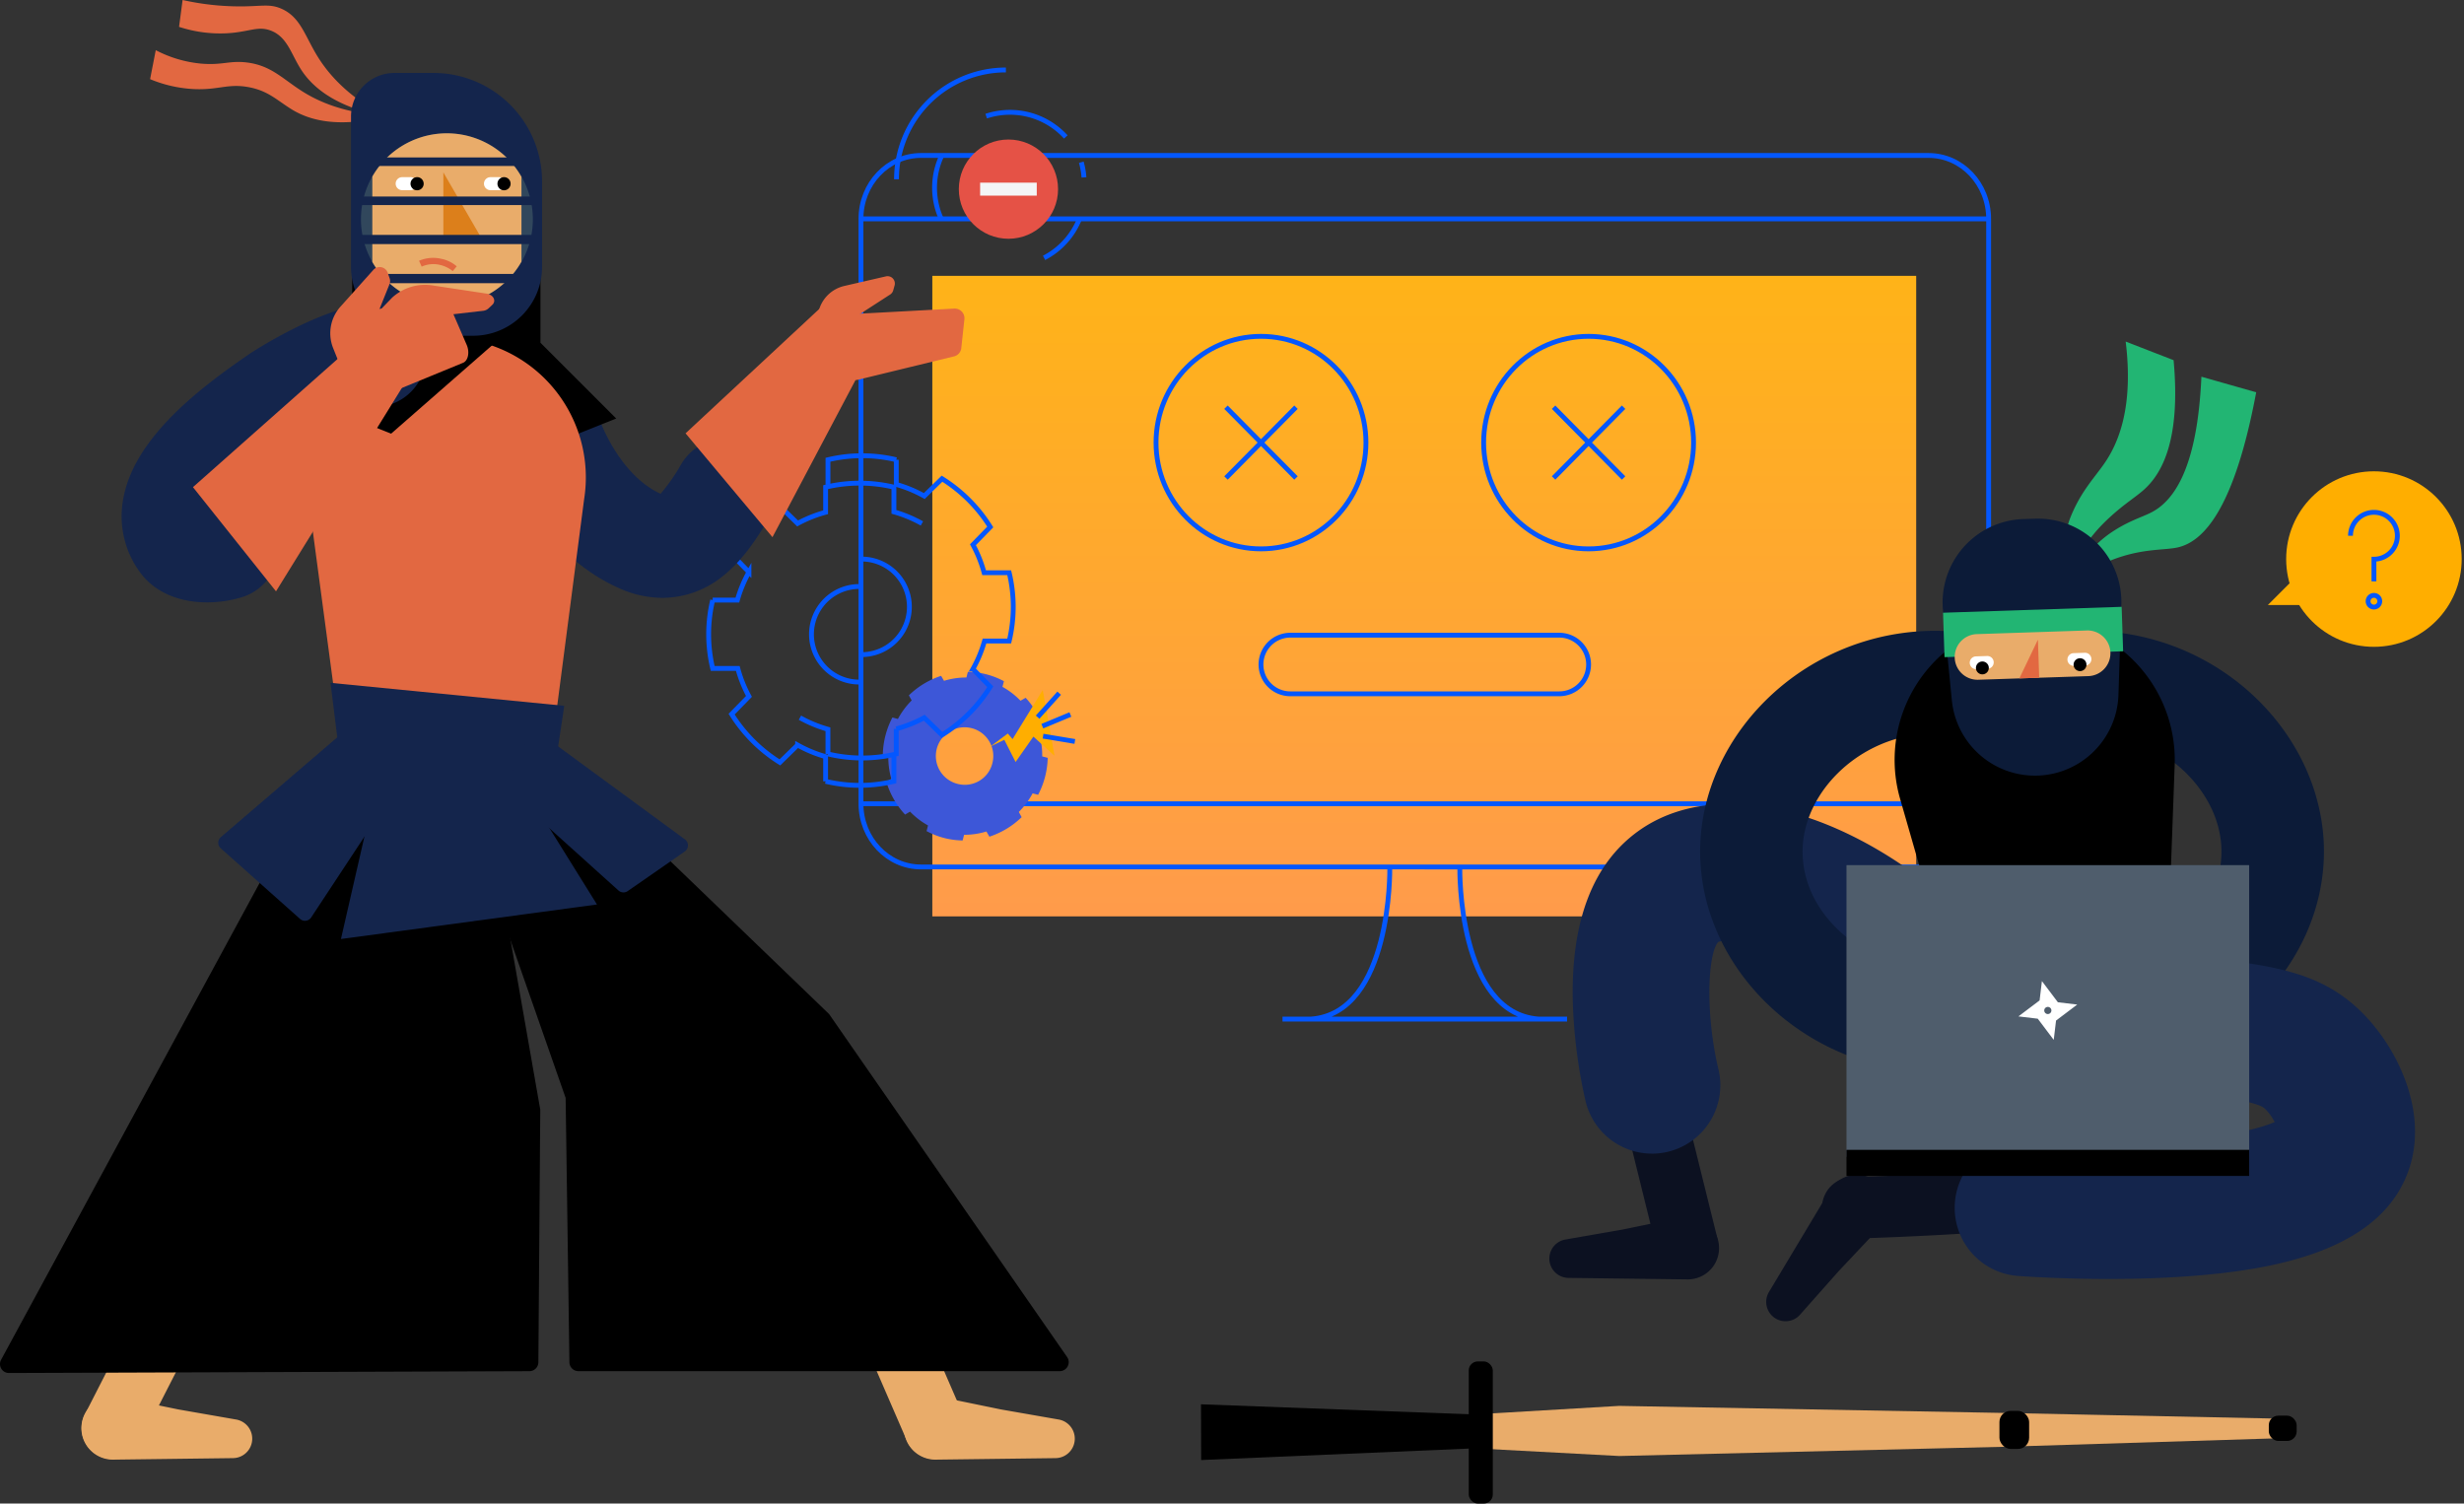<?xml version="1.0"?>
<svg xmlns="http://www.w3.org/2000/svg" width="509" height="310.601">
  <rect width="100%" height="100%" fill="#333333" stroke="none"/>
  <defs>
    <linearGradient id="a" x1=".5" x2=".5" y2="1" gradientUnits="objectBoundingBox">
      <stop offset="0" stop-color="#ffb318" />
      <stop offset="1" stop-color="#ff9b4b" />
    </linearGradient>
    <style>.b,.c{fill:none;stroke:#0357ff}.b{stroke-miterlimit:10}.g{fill:#ffae00}.h{fill:#0c1121}.i{fill:#14254c}.j{fill:#0c1b38}.k{fill:#22b573}.l{fill:#e9ac6a}.m,.p{fill:#e26841}.n{fill:#fff}.p{fill-rule:evenodd}</style>
  </defs>
  <g transform="translate(-235.421 -2552.623)">
    <path transform="translate(428.015 2609.606)" fill="url(#a)" d="M0 0h203.244v132.322H0z" />
    <path class="b" d="M529.742 2584.741h104.08c6.851 0 12.4 5.86 12.4 13.089v120.8c0 7.229-5.553 13.089-12.4 13.089h-104.08M529.742 2731.716H425.673c-6.851 0-12.4-5.86-12.4-13.089v-120.8c0-7.229 5.553-13.089 12.4-13.089h104.069M413.269 2597.838h232.957M413.269 2718.658h232.957M500.354 2763.144h58.787M522.514 2731.975s.479 29.97-16.295 31.169M536.982 2731.975s-.479 29.97 16.295 31.169" />
    <ellipse class="c" cx="21.682" cy="21.952" rx="21.682" ry="21.952" transform="translate(474.227 2622.102)" />
    <path class="c" d="M488.677 2651.365l8.587-8.682 5.876-5.94" />
    <path class="b" d="M488.677 2636.743l14.462 14.622" />
    <ellipse class="c" cx="21.682" cy="21.952" rx="21.682" ry="21.952" transform="translate(541.903 2622.102)" />
    <path class="b" d="M556.353 2651.365l14.462-14.622M556.353 2636.743l14.462 14.622M501.964 2683.84h55.566a6.055 6.055 0 016.055 6.055 6.055 6.055 0 01-6.055 6.054h-55.566a6.055 6.055 0 01-6.055-6.054 6.055 6.055 0 016.055-6.055zM443.211 2567.074a22.591 22.591 0 00-22.592 22.59" />
    <circle cx="10.251" cy="10.251" r="10.251" transform="translate(433.488 2581.445)" fill="#e55246" />
    <path class="b" d="M430.016 2584.649a15.625 15.625 0 00-.088 13.338M455.586 2580.914a15.607 15.607 0 00-16.439-4.3M459.339 2589.267a15.546 15.546 0 00-.548-3.125M451.1 2605.892a15.62 15.62 0 007.253-7.9" />
    <path fill="#f4f5f6" d="M437.889 2590.356h11.701v2.682h-11.701z" />
    <path d="M451.853 2709.177l-1.138-.3a16.451 16.451 0 00-.615-4.706l1.055-.638a17.28 17.28 0 00-3.862-6.763l-1.061.61a15.611 15.611 0 00-3.724-2.866l.3-1.169a16.135 16.135 0 00-7.45-1.933l-.3 1.169a15.572 15.572 0 00-4.628.688l-.6-1.032a17.273 17.273 0 00-6.663 4.031l.582 1.046a16.376 16.376 0 00-2.841 3.827l-1.138-.3a17.369 17.369 0 00-1.982 7.638l1.138.3a16.392 16.392 0 00.615 4.724l-1.015.63a17.215 17.215 0 003.861 6.763l1.031-.607a15.552 15.552 0 003.709 2.852l-.3 1.169a16.14 16.14 0 007.449 1.933l.3-1.169a15.516 15.516 0 004.614-.683l.612 1.072a17.251 17.251 0 006.664-4.031l-.583-1.077a16.428 16.428 0 002.85-3.841l1.138.3a17.387 17.387 0 001.982-7.637zm-18.522 5.4a5.933 5.933 0 117.124-4.433c-.012.049-.023.1-.036.145a5.859 5.859 0 01-7.088 4.288z" fill="#3d57d8" />
    <path class="g" d="M439.979 2706.852l3.63-2.7.984 1.155 6.232-10.146 2.427 13.586-4.358-3.956-3.679 5.244-2.327-4.587z" />
    <path class="b" d="M449.769 2700.773l4.455-4.954M457.46 2705.79l-6.572-1.093M450.74 2702.637l5.797-2.414M400.669 2700.881a26.755 26.755 0 005.783 2.393v5.1a30.322 30.322 0 0014.112 0v-5.182a26.853 26.853 0 005.783-2.31l3.669 3.578a31.252 31.252 0 009.967-9.967l-3.579-3.663a26.768 26.768 0 002.393-5.783h5.1a30.315 30.315 0 000-14.111h-5.182a26.757 26.757 0 00-2.31-5.783l3.579-3.671a31.221 31.221 0 00-9.967-9.97l-3.663 3.58a26.691 26.691 0 00-5.783-2.393v-5.1a30.342 30.342 0 00-14.112 0v5.183M413.508 2687.853a9.87 9.87 0 000-19.739" />
    <path class="b" d="M425.865 2660.757a26.751 26.751 0 00-5.783-2.394v-5.1a30.318 30.318 0 00-14.111 0v5.183a26.564 26.564 0 00-5.783 2.31l-3.663-3.58a31.192 31.192 0 00-9.967 9.967l3.58 3.663a26.566 26.566 0 00-2.393 5.783h-5.1a30.314 30.314 0 000 14.111h5.183a26.606 26.606 0 002.31 5.783l-3.58 3.663a31.2 31.2 0 009.967 9.967l3.663-3.58a26.674 26.674 0 005.783 2.394v5.1a30.344 30.344 0 0014.111 0v-5.186" />
    <path class="b" d="M413.022 2673.784a9.87 9.87 0 10-.2 19.739h.2" />
    <path class="h" d="M583.881 2815.773a6.352 6.352 0 01-6.16-4.827l-7.893-31.9a6.35 6.35 0 1112.329-3.046l7.9 31.9a6.355 6.355 0 01-6.169 7.878z" />
    <path class="h" d="M590.526 2810.075a6.465 6.465 0 01-6.076 6.832 6.42 6.42 0 01-.46.011l-2.456-.031-22.118-.279a3.992 3.992 0 01-.561-7.936l11.766-2.055 12.149-2.5a6.472 6.472 0 017.756 5.955z" />
    <path class="i" d="M576.677 2790.938a14.116 14.116 0 01-13.711-10.819 105.749 105.749 0 01-2.649-20.8c-.351-16.485 4.179-28.247 13.465-34.96 10.274-7.428 25.407-7.55 41.521-.335 14.98 6.707 29.312 18.815 41.448 35.013a14.113 14.113 0 01-22.528 17.006l-.062-.083c-8.8-11.752-19.24-20.883-29.384-25.709-8.514-4.051-13.445-3.443-14.434-3.02-2.214 2.586-2.625 15.086.068 26.3a14.127 14.127 0 01-13.733 17.412zm13.583-43.669l.151-.116" />
    <path class="j" d="M631.252 2773.888a10.866 10.866 0 01-1.128-.06c-24.17-2.559-43.279-22.291-43.5-44.922-.122-12.351 5.506-24.518 15.443-33.382a49.8 49.8 0 0139.343-12.193 10.584 10.584 0 01-2.619 21.006 28.662 28.662 0 00-22.633 6.984c-5.38 4.8-8.429 11.131-8.367 17.375.132 13.281 12.854 22.84 24.565 24.08a10.585 10.585 0 01-1.1 21.111z" />
    <path class="j" d="M670.852 2773.888a10.585 10.585 0 01-1.1-21.111c11.711-1.24 24.434-10.8 24.565-24.08.062-6.244-2.988-12.577-8.367-17.375a28.648 28.648 0 00-22.633-6.984 10.584 10.584 0 11-2.618-21.006 49.805 49.805 0 0139.343 12.193c9.937 8.864 15.566 21.031 15.444 33.382-.225 22.631-19.335 42.362-43.5 44.922a11.081 11.081 0 01-1.134.059z" />
    <path d="M683.631 2738.75l1.017-27.919a29.1 29.1 0 00-33.09-30.031 29.121 29.121 0 00-23.585 36.975l7.718 26.849a24.53 24.53 0 0026.1 17.726 24.534 24.534 0 0021.84-23.6z" />
    <path class="h" d="M622.737 2796.467a6.465 6.465 0 00-9.005 1.585 6.52 6.52 0 00-.25.386l-1.263 2.106-11.374 18.971a3.992 3.992 0 006.46 4.645l7.925-8.936 8.5-9.029a6.468 6.468 0 00-1-9.728z" />
    <path class="h" d="M618.173 2808.489a6.351 6.351 0 01-.183-12.7c11.9-.35 23.964-1.018 35.852-1.984a703.342 703.342 0 0019.833-1.9 6.35 6.35 0 011.392 12.624c-6.7.739-13.494 1.39-20.2 1.935a709.53 709.53 0 01-36.694 2.025z" />
    <path class="i" d="M671.024 2816.831c-9.345 0-16.74-.482-18.715-.624a14.112 14.112 0 112.026-28.152 243.677 243.677 0 0026.758.325c14.337-.683 21.22-2.694 24.219-3.961a10.854 10.854 0 00-1.975-2.726c-1.381-1.311-6.083-2-14.277-3.109l-.977-.132a110.214 110.214 0 00-18.561-.936c-.165 0-.329.008-.492.008a14.113 14.113 0 01-.476-28.217 138.565 138.565 0 0123.316 1.175l.97.131c12.7 1.716 21.87 2.956 29.933 10.613 7.507 7.131 14.023 20.169 10.593 31.948-5.246 18.018-28.6 21.8-45.7 23.081-5.75.43-11.49.576-16.642.576z" />
    <path class="k" d="M637.714 2745.878l46.356-7.366 2.462 15.496-46.356 7.366zM671.474 2668.382c6.408-2.531 10.868-2.031 13.756-2.665 5.314-1.166 11.715-7.789 16.264-32.054l-11.32-3.221c-.84 19.054-5.75 25.731-10.44 28.086-2.134 1.071-5.033 1.833-8.857 4.568a25.011 25.011 0 00-8.237 10.6 31.924 31.924 0 018.834-5.314z" />
    <path class="k" d="M684.431 2627.028l-9.9-3.847c1.64 13.4-1.393 20.96-4.567 25.415-2.191 3.076-4.936 5.94-6.984 11.274a21.84 21.84 0 00-.568 12.782 32.382 32.382 0 017.376-11.764c3.677-3.689 6.281-5.159 8.364-6.967 3.925-3.403 7.783-10.477 6.279-26.893z" />
    <path class="j" d="M655.82 2659.766l-2.423.081a17.253 17.253 0 00-16.674 17.815q.018.564.074 1.125l1.827 18.509a17.253 17.253 0 0017.743 15.55 17.254 17.254 0 0016.673-16.691l.6-18.589a17.256 17.256 0 00-16.692-17.8q-.564-.019-1.128 0z" />
    <path class="k" d="M636.804 2679.199l36.898-1.219.303 9.18-36.898 1.218z" />
    <path class="l" d="M666.818 2692.295l-22.732.751a4.716 4.716 0 01-4.87-4.559 4.717 4.717 0 014.559-4.87l22.732-.751a4.717 4.717 0 014.87 4.559 4.717 4.717 0 01-4.559 4.87z" />
    <path class="m" d="M652.566 2692.768l4.1-.136-.261-7.871z" />
    <path class="n" d="M646 2690.771l-2.319.077a1.315 1.315 0 01-1.359-1.272 1.315 1.315 0 011.271-1.358l2.32-.077a1.315 1.315 0 011.359 1.271 1.316 1.316 0 01-1.272 1.359zM666.178 2690.1l-2.319.077a1.315 1.315 0 01-1.358-1.271 1.315 1.315 0 011.271-1.357l2.319-.077a1.315 1.315 0 011.358 1.271 1.314 1.314 0 01-1.271 1.357z" />
    <circle cx="1.333" cy="1.333" r="1.333" transform="translate(643.596 2689.267)" />
    <circle cx="1.333" cy="1.333" r="1.333" transform="translate(663.769 2688.598)" />
    <path fill="#4f5d6c" d="M616.858 2731.343h83.183v60.236h-83.183z" />
    <path d="M616.858 2790.155h83.183v5.392h-83.183z" />
    <path class="n" d="M660.528 2759.668l-3.3-4.374-.477 3.994-4.374 3.3 3.994.477 3.3 4.374.477-3.993 4.374-3.3zm-2.165 2.429a.737.737 0 11.819-.645.737.737 0 01-.819.645z" />
    <g transform="translate(-1)">
      <path class="g" d="M704.9 2677.606h7v-7z" />
      <circle class="g" cx="18.129" cy="18.129" r="18.129" transform="translate(708.686 2649.984)" />
      <path class="b" d="M721.975 2663.3a4.841 4.841 0 114.841 4.841v4.576" />
      <circle class="b" cx="1.21" cy="1.21" r="1.21" transform="translate(725.605 2675.612)" />
    </g>
    <path class="l" d="M539.813 2844.825l30.083-1.777 79.994 1.467 57.874 1.2a1.985 1.985 0 011.943 1.979 1.985 1.985 0 01-1.923 1.99l-57.875 1.8-79.984 1.919-30.092-1.608z" />
    <rect width="6.133" height="7.86" rx="2.306" transform="translate(648.455 2844.079)" />
    <rect width="5.751" height="5.227" rx="1.966" transform="translate(704.1 2845.065)" />
    <path d="M483.547 2854.236l-.032-11.516 56.473 2.1.02 7z" />
    <rect width="4.969" height="29.363" rx="1.869" transform="translate(538.828 2833.861)" />
    <path class="i" d="M372.271 2676.13a22.075 22.075 0 01-9.092-2.058c-17.893-8.069-24.181-27.956-24.839-30.2a10.653 10.653 0 0120.443-6c1.019 3.469 5.354 13.225 13.1 16.754a39.4 39.4 0 004.237-6.069l.183-.3a10.653 10.653 0 0118.164 11.135l-.179.293c-2.3 3.759-5.169 8.437-9.412 11.839a19.921 19.921 0 01-12.605 4.606z" />
    <path class="m" d="M406.918 2614.342l-29.88 27.8 17.957 21.446 22.031-41.686z" />
    <path class="m" d="M432.584 2626.225a2 2 0 001.417-1.7l.641-5.946a2 2 0 00-1.775-2.2 2.1 2.1 0 00-.325-.008l-28.35 1.525 3.818 10.51a4.151 4.151 0 004.641 2.668z" />
    <path class="m" d="M402.815 2624.119l1.7-7.137a7.11 7.11 0 015.322-5.287l8.583-1.977a1.513 1.513 0 011.8 1.884l-.281 1a1.513 1.513 0 01-.634.861z" />
    <path d="M347.067 2623.433l15.648 15.648-13.413 5.365-16.542-16.989V2606h14.307z" />
    <path class="l" d="M258.671 2854.036a6.393 6.393 0 01-5.686-9.3l35.063-68.611a6.392 6.392 0 0111.383 5.817l-35.063 68.611a6.392 6.392 0 01-5.697 3.483z" />
    <path class="l" d="M252.25 2847.264a6.505 6.505 0 006.115 6.876c.154.009.308.013.463.011l2.471-.031 22.261-.28a4.018 4.018 0 00.565-7.988l-11.842-2.068-12.227-2.513a6.507 6.507 0 00-7.806 5.993zM428.6 2854.036a6.391 6.391 0 01-5.867-3.851l-30.645-70.694a6.392 6.392 0 0111.729-5.084l30.644 70.7a6.394 6.394 0 01-5.861 8.935z" />
    <path class="l" d="M422.169 2847.264a6.5 6.5 0 006.113 6.876c.155.009.31.013.465.011l2.472-.031 22.261-.28a4.018 4.018 0 00.565-7.988l-11.842-2.068-12.228-2.513a6.5 6.5 0 00-7.806 5.993z" />
    <path d="M329.29 2713.727l22.977 65.706.78 54.609a1.851 1.851 0 001.851 1.825h99.443a1.852 1.852 0 001.521-2.907l-49.176-70.86-56.638-54.555z" />
    <path d="M306.716 2702.44l-71.07 131.084a1.85 1.85 0 001.634 2.734l107.512-.385a1.853 1.853 0 001.845-1.838l.389-52.184-12.5-71.348z" />
    <path class="m" d="M306.83 2713.191l41.132 4.918 8.121-62.339a28.817 28.817 0 00-28.463-33.337 28.815 28.815 0 00-28.463 33.337z" />
    <path class="i" d="M351.983 2698.428l-48.283-4.743 2.11 17.073a22.327 22.327 0 0044.237.573z" />
    <path class="i" d="M281.025 2727.866l16.372 14.582a1.54 1.54 0 002.307-.3l22.55-34.215a1.537 1.537 0 00-.439-2.13 1.5 1.5 0 00-.393-.186l-11.785-3.627a1.535 1.535 0 00-1.453.3l-27.138 23.26a1.535 1.535 0 00-.021 2.316zM365.092 2736.7l11.786-8.178a1.539 1.539 0 00.033-2.5l-28.676-21.029a1.538 1.538 0 00-1.637-.115l-9.728 5.225a1.537 1.537 0 00-.3 2.5l26.618 23.983a1.54 1.54 0 001.904.114z" />
    <path class="i" d="M358.742 2739.471l-18.9-30.361-23.777-1.357a1.539 1.539 0 00-1.587 1.192l-8.624 37.656z" />
    <path d="M337.678 2623.428l-21.46 18.778-25.93-10.283 14.569-11.656a8.83 8.83 0 003.314-6.9v-13.193h29.507z" />
    <path class="p" d="M315.268 2576.79c-7.857-4.049-11.942-8.783-14.235-12.487-2.653-4.287-3.538-8.219-7.593-9.928-2.511-1.058-4.1-.362-9.2-.438a54.414 54.414 0 01-11.1-1.314l-.73 5.548a27.332 27.332 0 0010.074 1.314c4.424-.274 6.143-1.52 8.76-.584 3.546 1.268 4.328 4.962 6.424 8.176 2.376 3.632 7.132 7.734 17.6 9.713z" />
    <path class="p" d="M315.741 2576.518c-8.833-.317-14.547-2.86-18.2-5.236-3.958-2.575-6.231-5.136-11.1-5.749-3.563-.448-5.15.619-9.5.229a25.285 25.285 0 01-9.345-2.774l-1.168 5.986a26.972 26.972 0 008.906 2.044c5.019.262 6.99-1.108 11.055-.458 4.331.693 6.131 2.708 9.3 4.662 3.688 2.278 9.733 3.966 20.052 1.296z" />
    <path d="M316.882 2567.693h8.069a22.449 22.449 0 0122.449 22.449v17.6a14.239 14.239 0 01-14.239 14.239H322.17a14.238 14.238 0 01-14.238-14.239v-31.1a8.985 8.985 0 018.95-8.95" fill-rule="evenodd" fill="#14254c" />
    <path d="M309.986 2597.918a17.754 17.754 0 1017.754-17.754 17.72 17.72 0 00-17.753 17.689v.065" fill="#31475c" fill-rule="evenodd" />
    <path d="M312.334 2589.261c0-.06.008-.118.009-.178a17.718 17.718 0 0130.8.071v17.519a17.718 17.718 0 01-30.812.065z" fill-rule="evenodd" fill="#e9ac6a" />
    <path d="M335.076 2602.173h-8.07v-13.939z" fill="#dc7f1b" fill-rule="evenodd" />
    <path class="i" d="M345.494 2586.911h-36.828v-1.761h36.828zM345.494 2594.984h-36.828v-1.761h36.828zM345.494 2611.124H310.87v-1.907h34.63zM345.494 2603.053h-36.828v-1.907h36.828z" />
    <path class="n" d="M320.246 2591.909H318.5a1.344 1.344 0 01-1.344-1.344 1.344 1.344 0 011.344-1.344h1.744a1.344 1.344 0 011.344 1.344 1.344 1.344 0 01-1.342 1.344zM338.485 2591.909h-1.744a1.344 1.344 0 01-1.344-1.344 1.344 1.344 0 011.344-1.344h1.744a1.344 1.344 0 011.344 1.344 1.344 1.344 0 01-1.344 1.344z" />
    <circle cx="1.362" cy="1.362" r="1.362" transform="translate(320.222 2589.213)" />
    <circle cx="1.362" cy="1.362" r="1.362" transform="translate(338.178 2589.213)" />
    <path class="m" d="M321.986 2606.491a7.345 7.345 0 014.542-.415 6.991 6.991 0 013.241 1.563l-.825.991a6.362 6.362 0 00-2.677-1.291 5.775 5.775 0 00-3.738.369z" />
    <path class="i" d="M278.2 2677.06c-5.333 0-10.693-1.8-13.922-6.31a19.489 19.489 0 01-3.41-15c2.11-12.093 14.593-22.08 25.235-29.429l.834-.578c.143-.1 15.187-10.066 25.321-10.348h.3a10.652 10.652 0 01.42 21.3c-2.559.351-10.628 4.275-13.838 6.518-.269.189-.582.4-.931.645-7.6 5.249-11.672 8.99-13.852 11.5a10.654 10.654 0 01.987 20.649 25.011 25.011 0 01-7.144 1.053zm34.691-40.363" />
    <path class="m" d="M307.894 2624.353l-32.612 28.905 17.156 21.521 26.053-42.1z" />
    <path class="m" d="M326.72 2614.944a2.273 2.273 0 011.931 1.584l3.178 7.337c.655 1.511.3 3.275-.751 3.705l-24.152 9.92-1.518-15.041c-.274-2.72.847-4.983 2.655-5.355z" />
    <path class="m" d="M307.4 2632.421l-3.16-7.888a8.238 8.238 0 011.509-8.558l6.8-7.6a1.753 1.753 0 012.957.584l.4 1.134a1.754 1.754 0 01-.026 1.238z" />
    <path class="m" d="M311.134 2619.575l5.3-5.473a10.09 10.09 0 018.635-2.47l10.855 1.643c1.417.215 2.073 1.489 1.195 2.318l-.794.749a1.989 1.989 0 01-1.138.492z" />
  </g>
</svg>